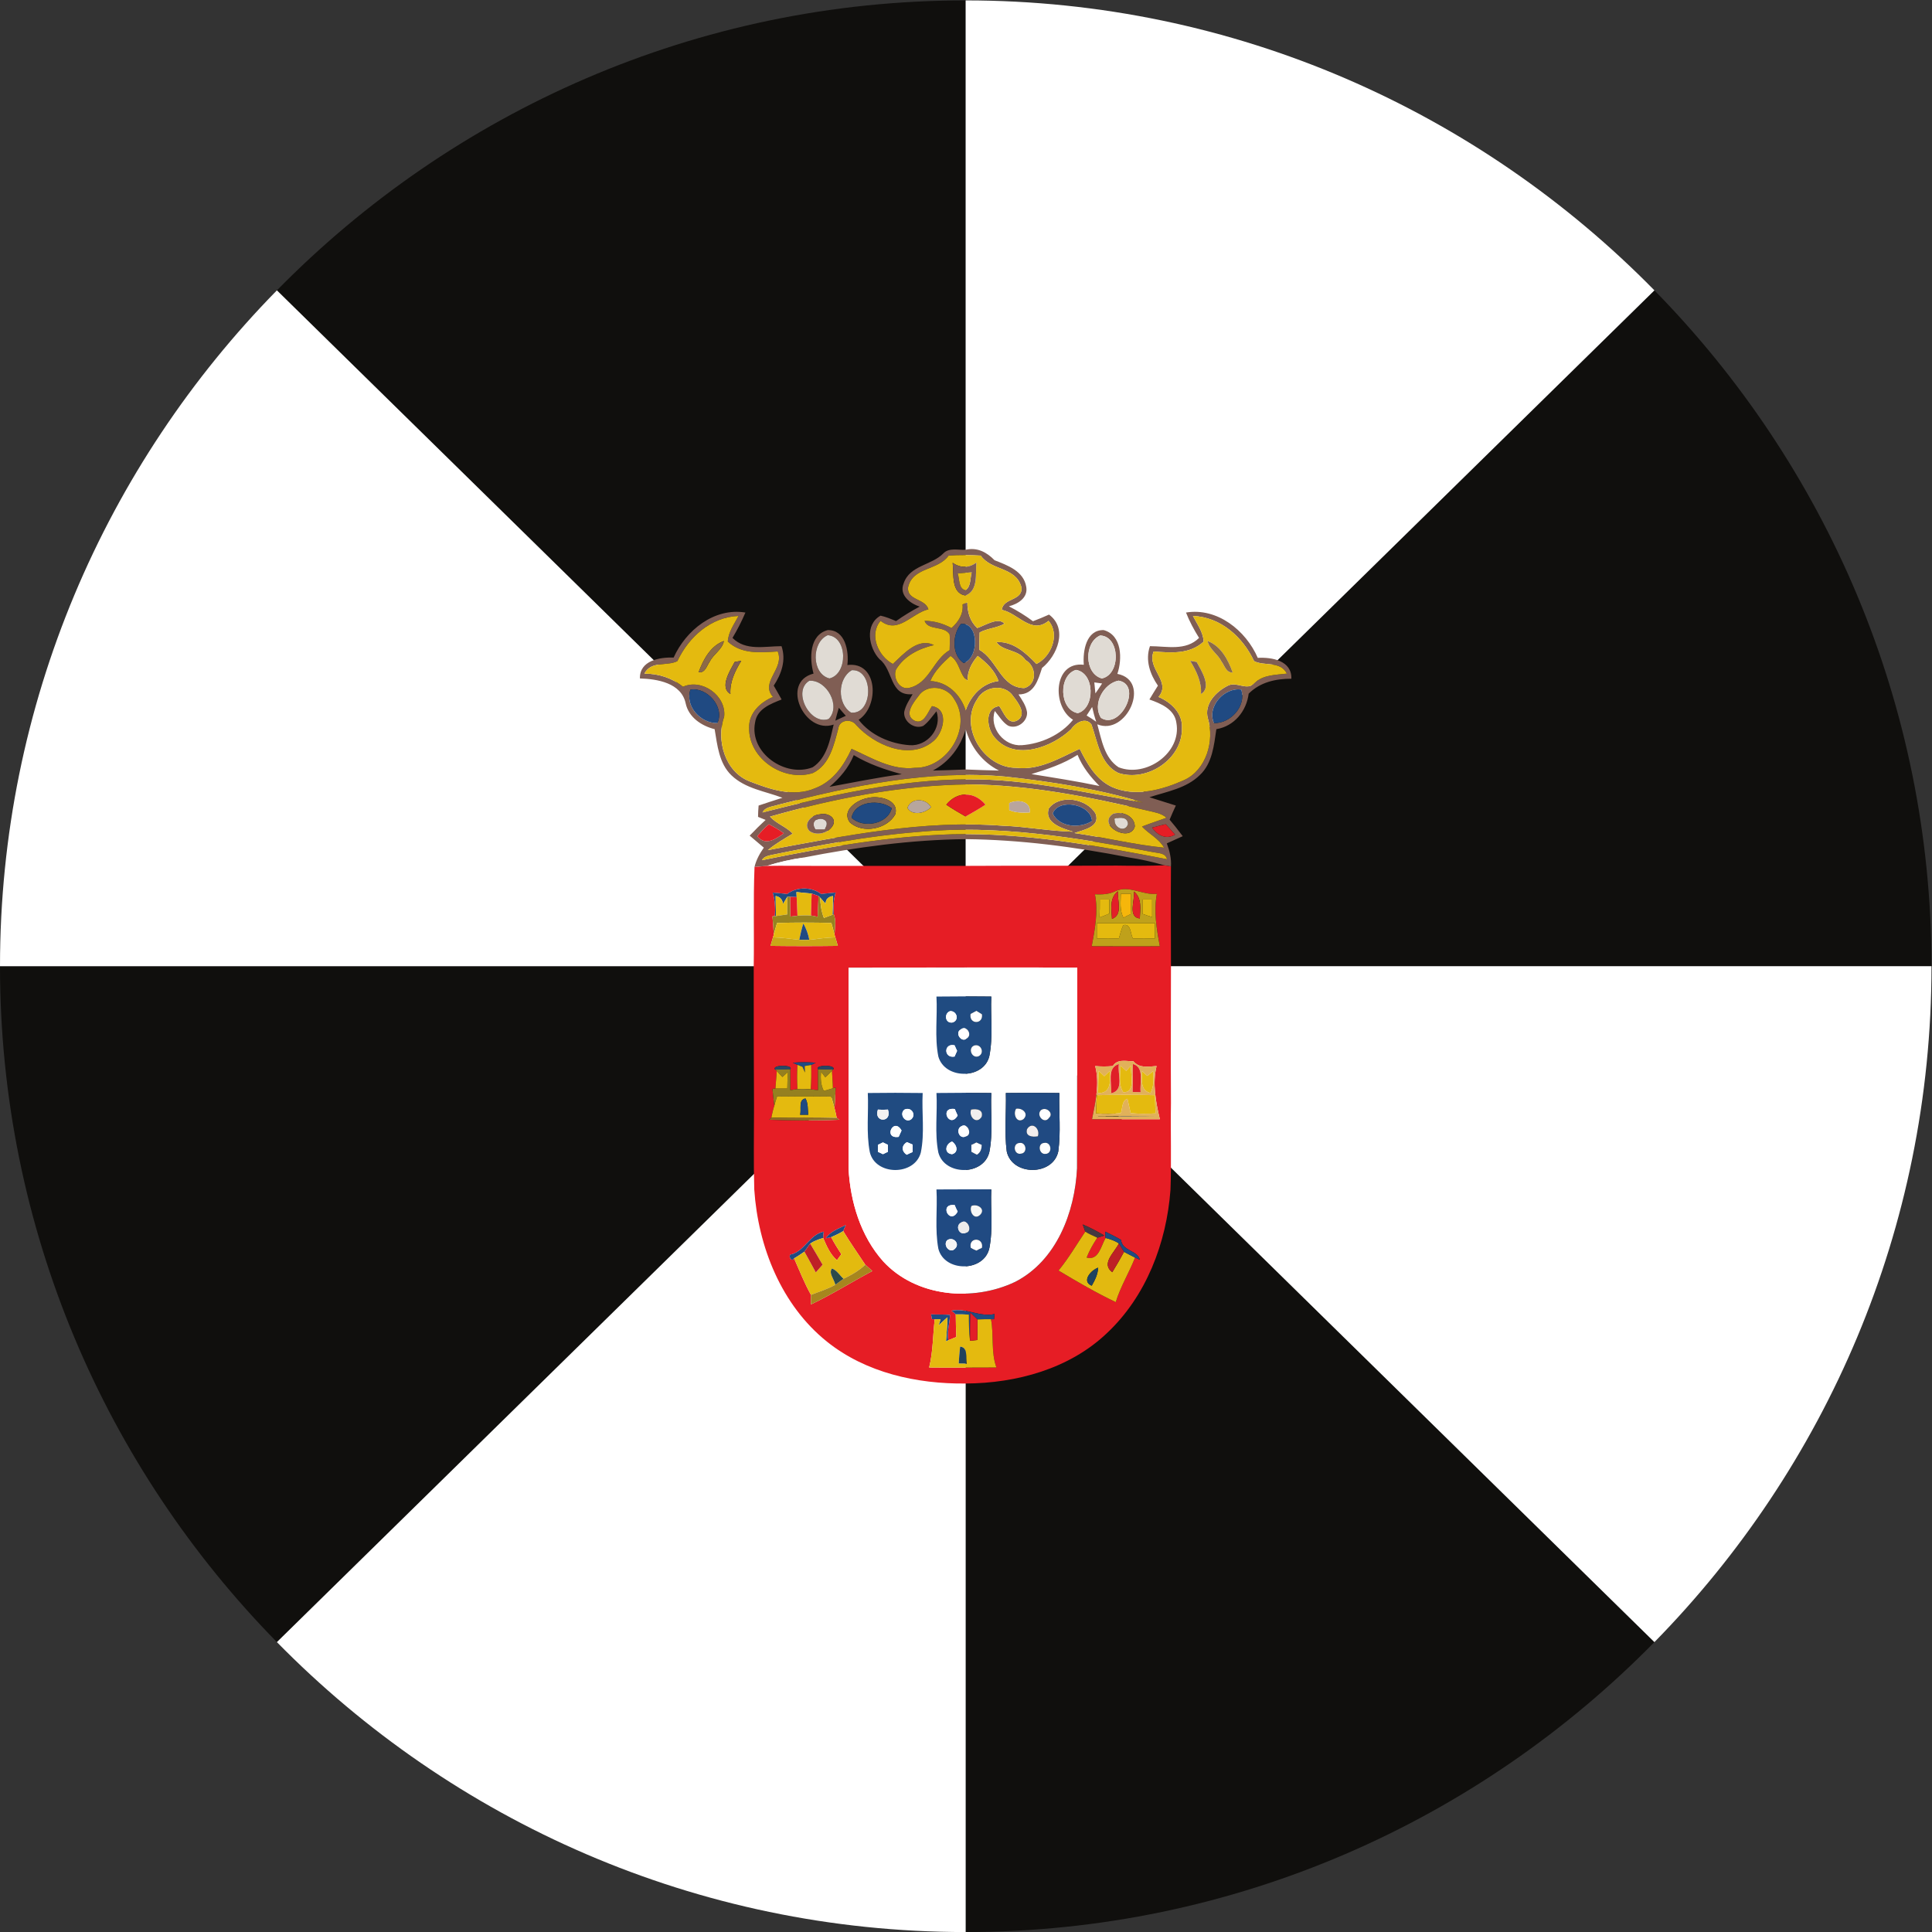 <?xml version="1.0" encoding="UTF-8" standalone="no"?>
<svg
   xmlns:dc="http://purl.org/dc/elements/1.1/"
   xmlns:cc="http://creativecommons.org/ns#"
   xmlns:rdf="http://www.w3.org/1999/02/22-rdf-syntax-ns#"
   xmlns:svg="http://www.w3.org/2000/svg"
   xmlns="http://www.w3.org/2000/svg"
   version="1.1"
   id="svg2"
   xml:space="preserve"
   width="42.667"
   height="42.667"
   viewBox="0 0 42.667 42.667"><rect x="0" y="0" width="42.667" height="42.667" fill="#333333" stroke="none"/><defs
     id="defs6" /><g
     id="g10"
     transform="matrix(1.333,0,0,-1.333,0,42.667)"><g
       id="g12"
       transform="scale(0.1)"><path
         d="m 159.984,-0.008 c 44.621,0 85.043,18.418 114.11,48.035 L 159.984,160.004 V -0.008"
         style="fill:#100f0d;fill-opacity:1;fill-rule:evenodd;stroke:none"
         id="path14" /><path
         d="M 274.094,271.977 C 302.445,243.09 320,203.523 320,160.004 H 159.984 l 114.11,111.973"
         style="fill:#100f0d;fill-opacity:1;fill-rule:evenodd;stroke:none"
         id="path16" /><path
         d="M 45.875,48.027 C 17.531,76.914 0,116.461 0,160.004 H 159.984 L 45.875,48.027"
         style="fill:#100f0d;fill-opacity:1;fill-rule:evenodd;stroke:none"
         id="path18" /><path
         d="m 159.984,320.016 c -44.601,0 -85.031,-18.422 -114.109,-48.039 L 159.984,160.004 v 160.012"
         style="fill:#100f0d;fill-opacity:1;fill-rule:evenodd;stroke:none"
         id="path20" /><path
         d="M 274.094,48.027 C 302.445,76.914 320,116.461 320,160.004 H 159.984 L 274.094,48.027"
         style="fill:#ffffff;fill-opacity:1;fill-rule:evenodd;stroke:none"
         id="path22" /><path
         d="m 159.984,320.016 c 44.621,0 85.043,-18.422 114.11,-48.039 L 159.984,160.004 v 160.012"
         style="fill:#ffffff;fill-opacity:1;fill-rule:evenodd;stroke:none"
         id="path24" /><path
         d="M 159.984,-0.008 C 115.383,-0.008 74.953,18.41 45.875,48.027 L 159.984,160.004 V -0.008"
         style="fill:#ffffff;fill-opacity:1;fill-rule:evenodd;stroke:none"
         id="path26" /><path
         d="M 45.875,271.977 C 17.531,243.09 0,203.523 0,160.004 H 159.984 L 45.875,271.977"
         style="fill:#ffffff;fill-opacity:1;fill-rule:evenodd;stroke:none"
         id="path28" /><path
         d="m 152.035,182.242 c -8.211,-0.644 -16.336,-2.195 -24.383,-3.84 -0.586,-0.136 -1.144,-0.312 -1.418,-0.832 10.411,2.114 20.918,3.977 31.547,4.293 11.973,0.293 23.836,-1.859 35.571,-4.133 -0.27,1.079 -1.422,0.985 -2.274,1.168 -12.82,2.43 -25.949,4.622 -39.043,3.344 z m 38.844,0.723 c 0.875,-1.274 2.344,-2.047 3.797,-1.149 -0.539,0.563 -1.004,1.149 -1.543,1.704 -0.766,-0.153 -1.52,-0.375 -2.254,-0.555 m -63.492,0.555 c -0.719,-0.555 -1.324,-1.278 -1.938,-1.973 1.356,-1.684 3.106,-0.449 4.414,0.473 -0.785,0.585 -1.629,1.078 -2.476,1.5 m 47.023,1.781 c 1.094,-2.297 4.516,-2.516 6.512,-1.238 -0.188,2.875 -5.594,3.8 -6.512,1.238 m -46.847,-0.512 c 1.07,-1.18 2.652,-1.644 3.777,-2.816 -1.438,-0.875 -2.836,-1.66 -4.133,-2.735 12.856,2.403 25.832,5.043 38.941,4.039 3.879,-0.132 7.719,-0.898 11.629,-0.984 -1.73,0.535 -4.824,1.41 -4.015,3.859 1.832,2.422 6.355,1.625 7.758,-0.894 0.82,-2.203 -2.055,-2.653 -3.512,-3.192 4.945,-0.699 9.859,-1.933 14.851,-2.421 -0.839,1.5 -2.511,2.265 -3.656,3.5 1.317,0.515 2.688,0.964 4.059,1.457 -0.895,0.789 -2.09,0.925 -3.192,1.199 -9.734,2.289 -19.601,4.242 -29.632,4.328 -11.145,-0.129 -22.176,-2.309 -32.875,-5.34 m 1.417,1.977 c -0.921,-0.321 -2.175,-0.321 -2.652,-1.286 11.145,2.829 22.508,5.442 34.11,5.485 9.773,0.086 19.359,-2.25 28.933,-3.84 -7.344,2.238 -15.047,3.434 -22.687,4.281 -12.75,1.196 -25.461,-1.496 -37.704,-4.64 m 41.907,5.07 c 3.75,-0.602 7.547,-1.191 11.273,-1.973 -1.512,1.5 -2.832,3.192 -3.637,5.16 -2.335,-1.496 -4.988,-2.378 -7.636,-3.187 m -29.442,3.144 c -0.824,-2.058 -2.285,-3.792 -4.023,-5.253 3.98,0.742 7.984,1.546 11.98,2.089 -2.742,0.743 -5.476,1.661 -7.957,3.164 m 13.102,-2.558 c 1.824,0.051 3.637,0.094 5.437,0.18 1.868,-0.086 3.688,-0.129 5.528,-0.18 -2.746,1.375 -4.676,3.887 -5.528,6.855 -0.832,-2.925 -2.738,-5.437 -5.437,-6.855 m -15.57,10.398 c -0.219,-0.715 -0.407,-1.406 -0.582,-2.129 0.582,0.274 1.175,0.539 1.742,0.805 -0.387,0.434 -0.793,0.879 -1.16,1.324 m 41.05,-1.277 c 0.536,-0.313 1.055,-0.668 1.59,-1.035 -0.277,0.816 -0.496,1.64 -0.676,2.449 -0.293,-0.449 -0.605,-0.941 -0.914,-1.414 m 21.102,-1.258 c 2.742,-0.066 5.387,2.809 4.512,5.551 -2.782,0.43 -5.75,-2.836 -4.512,-5.551 m -86.731,5.551 c -0.988,-2.742 1.704,-5.617 4.45,-5.551 1.257,2.672 -1.719,5.981 -4.45,5.551 m 66.903,1.191 c 0.039,-0.629 0.14,-1.191 0.179,-1.824 0.364,0.539 0.782,1.106 1.11,1.649 -0.289,0.043 -0.93,0.132 -1.289,0.175 m 4.023,0.293 c -2.511,-0.468 -4.383,-3.929 -2.914,-6.175 3.231,-2.051 6.922,5.476 2.914,6.175 m -51.238,-0.019 c -2.887,-1.738 0.137,-7.442 3.199,-6.336 2.106,2.129 -0.328,6.535 -3.199,6.336 m 44.172,1.797 c -2.93,-0.883 -2.797,-6.59 0.312,-7.168 2.91,0.847 2.828,6.687 -0.312,7.168 m -37.125,-0.047 c -2.375,-1.328 -2.461,-5.617 -0.125,-7.035 3.672,-0.34 3.812,7.214 0.125,7.035 m 16.336,2.359 c -1.324,-1.215 -2.653,-2.5 -3.344,-4.156 2.891,-0.141 5.027,-2.274 5.859,-4.879 0.852,2.473 2.743,4.52 5.438,4.879 -0.606,1.754 -1.973,3.027 -3.438,4.156 -1.004,-1.172 -1.718,-2.5 -1.679,-4.09 -1.336,0.805 -1.239,3.094 -2.836,4.09 m 24.793,3.387 c -2.684,-1.145 -2.645,-6.313 0.289,-7.117 3.179,0.664 3.043,7.027 -0.289,7.117 m -45.129,0.051 c -2.711,-1.149 -2.711,-6.41 0.289,-7.168 3.109,0.758 3.019,6.941 -0.289,7.168 m 22.066,1.859 c -1.418,-1.769 -1.558,-5.094 0.442,-6.469 2.617,0.766 2.578,6.832 -0.442,6.469 m 38.442,1.328 c 0.695,-1.371 1.687,-2.648 1.777,-4.246 -2.32,-2.137 -5.371,-1.863 -8.289,-1.637 -1.191,-2.879 3.008,-4.992 0.801,-7.531 2.066,-0.875 4.023,-2.691 3.886,-5.125 0.137,-5.164 -5.746,-9.027 -10.535,-7.48 -3.019,1.461 -3.437,5.187 -4.449,8.023 -0.945,1.328 -2.664,0.297 -3.367,-0.762 -3.102,-2.968 -9.211,-5.3 -12.559,-1.511 -1.375,1.375 -1.953,5.011 0.649,5.328 0.722,-0.989 1.375,-3.145 2.918,-2.403 1.738,0.942 0.23,2.965 -0.594,4.02 -1.41,2.184 -4.84,1.687 -5.977,-0.473 -3.113,-4.605 1.098,-11.406 6.489,-11.363 3.824,-0.453 7.164,1.637 10.492,3.145 1.234,-2.493 2.734,-5.145 5.394,-6.34 3.836,-1.68 8.18,-0.492 11.86,1.144 3.707,1.649 5.117,6.52 3.98,10.227 -0.676,2.383 1.363,4.469 3.324,5.437 1.465,0.766 3.204,-0.968 4.411,0.453 1.476,1.364 3.492,1.321 5.351,1.543 -1.098,2.161 -3.765,1.188 -5.437,2.071 -1.856,3.972 -5.52,7.304 -10.125,7.48 m -85.414,-7.48 c -1.696,-0.883 -4.34,0.09 -5.465,-2.071 2.359,0 4.582,-0.718 6.386,-2.175 3.188,1.414 7.204,-1.5 6.829,-4.942 -1.356,-3.914 0.128,-9.125 4.179,-10.722 3.407,-1.329 7.356,-2.692 10.891,-1.149 2.945,1.106 4.797,3.809 6.035,6.524 3.336,-1.508 6.703,-3.598 10.5,-3.145 5.395,-0.09 9.598,6.758 6.516,11.363 -1.168,2.16 -4.563,2.657 -5.973,0.473 -0.832,-1.055 -2.41,-3.078 -0.629,-4.02 1.543,-0.742 2.219,1.414 2.91,2.403 2.977,-0.496 1.875,-4.696 0,-5.981 -3.871,-3.004 -9.586,-0.402 -12.547,2.836 -0.777,1.102 -2.785,0.926 -2.968,-0.543 -0.723,-2.695 -1.418,-6.019 -4.207,-7.39 -4.782,-1.547 -10.661,2.316 -10.575,7.48 -0.086,2.434 1.868,4.25 3.95,5.125 -2.196,2.492 1.976,4.652 0.789,7.531 -2.926,-0.179 -5.961,-0.5 -8.27,1.637 0.09,1.598 1.055,2.875 1.774,4.246 -4.598,-0.176 -8.262,-3.508 -10.125,-7.48 m 44.925,17.476 c -1.769,-2.511 -5.953,-1.859 -6.711,-5.258 -0.218,-2.179 2.829,-1.816 3.375,-3.636 -2.789,-0.653 -5.027,-4.199 -7.929,-1.91 -1.961,-2.289 -0.395,-5.864 2.035,-7.145 1.754,1.621 4.164,4.445 6.805,3.125 -2.485,-0.562 -4.918,-1.797 -6.27,-4.023 -0.582,-1.371 0.563,-3.485 2.207,-3.055 3.32,0.766 3.922,4.648 6.664,6.246 0,0.875 0.09,1.73 0,2.605 -0.91,1.504 -3.57,0.583 -4.148,2.247 1.586,0 3.101,-0.469 4.461,-1.196 1.148,1.039 2,2.321 1.828,3.914 0.199,0.071 0.605,0.25 0.797,0.336 0,-1.64 0.441,-3.121 1.636,-4.25 1.368,0.453 3.473,1.871 4.516,0.727 -1.242,-0.727 -2.836,-0.766 -4.117,-1.461 -0.043,-0.969 -0.043,-1.91 -0.043,-2.879 2.961,-1.641 3.566,-6.289 7.449,-6.332 2.184,0.629 2.008,3.637 0.188,4.641 -1.149,1.781 -3.793,1.425 -4.809,2.972 2.734,0.184 4.852,-1.773 6.629,-3.617 2.426,1.188 3.973,4.898 2,7.145 -2.828,-2.34 -5.012,1.257 -7.742,1.82 0.218,2.047 3.644,1.457 3.226,3.84 -0.945,3.285 -4.969,2.633 -6.715,5.144 -1.687,0.098 -3.648,0.137 -5.332,0 m -0.871,0.36 c 0.965,1.015 2.469,0.519 3.703,0.609 1.918,0.445 3.504,-0.406 4.789,-1.734 2.11,-0.828 4.844,-1.789 5.254,-4.422 0.313,-1.797 -1.371,-2.828 -2.879,-3.211 1.418,-0.723 2.747,-1.551 3.989,-2.473 0.894,0.336 1.769,0.699 2.664,1.102 3.172,-2.364 1.371,-6.809 -1.164,-8.852 -0.653,-2 -1.289,-4.379 -3.891,-4.379 0.582,-0.926 1.231,-1.82 1.41,-2.926 0.141,-1.55 -1.683,-2.921 -3.136,-2.246 -0.918,0.559 -1.508,1.598 -2.204,2.426 -0.964,-2.832 1.559,-5.883 4.465,-5.664 3.18,0.227 6.457,1.692 8.496,4.211 -3.55,2.168 -3.273,9.723 1.782,9.113 -0.184,2.25 0.379,5.817 3.3,5.746 3.047,-0.843 3.094,-4.781 2.262,-7.253 5.707,-1.118 1.527,-10.352 -3.324,-8.36 0.707,-2.535 1.156,-5.566 3.527,-7.113 4.52,-1.777 10.492,2.379 9.574,7.371 -0.312,2.262 -2.582,3.187 -4.468,3.859 0.468,0.743 0.922,1.547 1.41,2.293 -1.32,1.907 -2.129,4.239 -1.32,6.539 2.793,0 5.929,-0.832 8.136,1.371 -0.836,1.34 -1.601,2.762 -2.164,4.2 5.164,0.855 9.914,-2.95 11.891,-7.508 2.316,0.137 5.664,-0.445 5.566,-3.457 -2.605,0 -5.164,-0.563 -7.074,-2.473 -0.359,-2.875 -2.375,-5.394 -5.352,-5.883 -0.394,-2.656 -0.668,-5.664 -2.734,-7.597 -2.25,-2.227 -5.476,-2.739 -8.359,-3.68 1.461,-0.473 2.922,-0.922 4.379,-1.379 -0.352,-0.781 -0.719,-1.547 -1.032,-2.34 0.313,-0.398 0.629,-0.761 0.938,-1.136 0.406,-0.54 0.84,-1.079 1.238,-1.598 -0.875,-0.402 -1.769,-0.809 -2.64,-1.192 0.464,-1.234 0.777,-2.535 0.683,-3.816 -0.238,0.047 -0.824,0.137 -1.09,0.18 -1.965,0.582 -3.937,1.011 -5.988,1.324 -8.844,1.73 -17.855,2.922 -26.934,3.012 -9.004,-0.09 -18.039,-1.321 -26.902,-3.059 -2.016,-0.285 -4.055,-0.738 -6.016,-1.367 -0.691,-0.043 -1.382,-0.141 -2.062,-0.184 0.277,1.176 0.859,2.231 1.547,3.2 -0.789,0.668 -1.547,1.32 -2.352,1.996 0.449,0.425 0.899,0.914 1.344,1.363 0.434,0.43 0.883,0.836 1.305,1.238 -0.297,0.137 -0.961,0.36 -1.258,0.504 0,0.602 0.043,1.227 0.094,1.875 1.296,0.457 2.644,0.859 3.945,1.289 -2.871,1.094 -6.129,1.496 -8.449,3.723 -2.059,1.98 -2.332,4.988 -2.782,7.644 -2.164,0.539 -4.308,1.953 -4.8,4.289 -0.723,3.375 -4.703,4.024 -7.578,4.114 -0.075,2.965 3.273,3.547 5.585,3.457 2.032,4.511 6.711,8.316 11.895,7.461 -0.613,-1.438 -1.328,-2.836 -2.141,-4.2 2.184,-2.203 5.352,-1.371 8.121,-1.371 0.786,-2.3 0,-4.589 -1.289,-6.539 0.442,-0.746 0.887,-1.55 1.305,-2.293 -1.793,-0.718 -4.086,-1.55 -4.398,-3.824 -0.989,-5.027 5.031,-9.183 9.547,-7.406 2.359,1.547 2.871,4.531 3.476,7.074 -4.851,-1.684 -8.875,7.031 -3.336,8.445 -0.699,2.52 -0.699,6.403 2.348,7.207 2.93,0.071 3.539,-3.539 3.258,-5.789 5.101,0.653 5.328,-6.851 1.863,-9.07 1.976,-2.562 5.262,-3.984 8.461,-4.211 2.902,-0.219 5.43,2.785 4.433,5.617 -0.695,-0.824 -1.3,-1.773 -2.195,-2.422 -1.5,-0.632 -3.328,0.782 -3.144,2.332 0.226,1.063 0.855,2 1.39,2.922 -3.863,-0.359 -3.144,4.028 -5.48,5.797 -1.793,1.867 -2.496,5.75 0.168,7.215 0.867,-0.18 1.718,-0.543 2.57,-0.902 1.258,0.902 2.57,1.687 3.914,2.406 -1.621,0.519 -3.445,1.93 -2.656,3.84 1,3.012 4.601,2.969 6.566,4.965"
         style="fill:#805e54;fill-opacity:1;fill-rule:nonzero;stroke:none"
         id="path30" /><path
         d="m 157.832,226.84 c 0.219,-1.813 -0.32,-5.055 2.152,-5.414 2.141,0.859 1.598,3.648 1.778,5.457 -1.239,-0.934 -2.657,-0.934 -3.93,-0.043 z m -0.68,1.191 c 1.684,0.137 3.645,0.098 5.332,0 1.746,-2.511 5.77,-1.859 6.715,-5.144 0.418,-2.383 -3.008,-1.793 -3.226,-3.84 2.73,-0.563 4.914,-4.16 7.742,-1.82 1.973,-2.247 0.426,-5.957 -2,-7.145 -1.777,1.844 -3.895,3.801 -6.629,3.617 1.016,-1.547 3.66,-1.191 4.809,-2.972 1.82,-1.004 1.996,-4.012 -0.188,-4.641 -3.883,0.043 -4.488,4.691 -7.449,6.332 0,0.969 0,1.91 0.043,2.879 1.281,0.695 2.875,0.734 4.117,1.461 -1.043,1.144 -3.148,-0.274 -4.516,-0.727 -1.195,1.129 -1.636,2.61 -1.636,4.25 -0.192,-0.086 -0.598,-0.265 -0.797,-0.336 0.172,-1.593 -0.68,-2.875 -1.828,-3.914 -1.36,0.727 -2.875,1.196 -4.461,1.196 0.578,-1.664 3.238,-0.743 4.148,-2.247 0.09,-0.875 0,-1.73 0,-2.605 -2.742,-1.598 -3.344,-5.48 -6.664,-6.246 -1.644,-0.43 -2.789,1.684 -2.207,3.055 1.352,2.226 3.785,3.461 6.27,4.023 -2.641,1.32 -5.051,-1.504 -6.805,-3.125 -2.43,1.281 -3.996,4.856 -2.035,7.145 2.902,-2.289 5.14,1.257 7.929,1.91 -0.546,1.82 -3.593,1.457 -3.375,3.636 0.758,3.399 4.942,2.747 6.711,5.258"
         style="fill:#e4ba0f;fill-opacity:1;fill-rule:nonzero;stroke:none"
         id="path32" /><path
         d="m 158.656,225.074 c 0.36,-0.933 0.094,-2.48 1.289,-2.789 0.942,0.649 0.762,1.973 1.035,2.965 -0.816,-0.043 -1.562,-0.09 -2.324,-0.176 z m -0.824,1.766 c 1.273,-0.891 2.691,-0.891 3.93,0.043 -0.18,-1.809 0.363,-4.598 -1.778,-5.457 -2.472,0.359 -1.933,3.601 -2.152,5.414"
         style="fill:#805e54;fill-opacity:1;fill-rule:nonzero;stroke:none"
         id="path34" /><path
         d="m 158.656,225.074 c 0.762,0.086 1.508,0.133 2.324,0.176 -0.273,-0.992 -0.093,-2.316 -1.035,-2.965 -1.195,0.309 -0.929,1.856 -1.289,2.789"
         style="fill:#e3ba0f;fill-opacity:1;fill-rule:nonzero;stroke:none"
         id="path36" /><path
         d="m 121.723,210.414 c -0.785,-1.453 -2.563,-4.234 -0.715,-5.301 -0.117,2 0.765,3.797 1.797,5.485 -0.266,-0.043 -0.813,-0.137 -1.082,-0.184 z m -5.981,-1.707 c 1.121,-0.133 1.348,1.106 1.867,1.801 0.61,1.238 2.055,1.957 2.317,3.375 -2.223,-0.813 -3.422,-3.106 -4.184,-5.176 m -3.515,1.848 c 1.863,3.972 5.527,7.304 10.125,7.48 -0.719,-1.371 -1.684,-2.648 -1.774,-4.246 2.309,-2.137 5.344,-1.816 8.27,-1.637 1.187,-2.879 -2.985,-5.039 -0.789,-7.531 -2.082,-0.875 -4.036,-2.691 -3.95,-5.125 -0.086,-5.164 5.793,-9.027 10.575,-7.48 2.789,1.371 3.484,4.695 4.207,7.39 0.183,1.469 2.191,1.645 2.968,0.543 2.961,-3.238 8.676,-5.84 12.547,-2.836 1.875,1.285 2.977,5.485 0,5.981 -0.691,-0.989 -1.367,-3.145 -2.91,-2.403 -1.781,0.942 -0.203,2.965 0.629,4.02 1.41,2.184 4.805,1.687 5.973,-0.473 3.082,-4.605 -1.121,-11.453 -6.516,-11.363 -3.797,-0.453 -7.164,1.637 -10.5,3.145 -1.238,-2.715 -3.09,-5.418 -6.035,-6.524 -3.535,-1.543 -7.484,-0.18 -10.891,1.149 -4.051,1.597 -5.535,6.808 -4.179,10.722 0.375,3.442 -3.641,6.356 -6.829,4.942 -1.804,1.457 -4.027,2.175 -6.386,2.175 1.125,2.161 3.769,1.188 5.465,2.071"
         style="fill:#e4ba0f;fill-opacity:1;fill-rule:nonzero;stroke:none"
         id="path38" /><path
         d="m 197.188,210.598 c 1.019,-1.688 1.914,-3.485 1.781,-5.485 1.84,1.067 0.09,3.848 -0.723,5.301 -0.266,0.047 -0.797,0.141 -1.058,0.184 z m 2.875,3.285 c 0.324,-1.418 1.691,-2.137 2.292,-3.375 0.543,-0.695 0.762,-1.891 1.872,-1.844 -0.75,2.113 -1.957,4.406 -4.164,5.219 m -2.422,4.152 c 4.605,-0.176 8.269,-3.508 10.125,-7.48 1.672,-0.883 4.339,0.09 5.437,-2.071 -1.859,-0.222 -3.875,-0.179 -5.351,-1.543 -1.207,-1.421 -2.946,0.313 -4.411,-0.453 -1.961,-0.968 -4,-3.054 -3.324,-5.437 1.137,-3.707 -0.273,-8.578 -3.98,-10.227 -3.68,-1.636 -8.024,-2.824 -11.86,-1.144 -2.66,1.195 -4.16,3.847 -5.394,6.34 -3.328,-1.508 -6.668,-3.598 -10.492,-3.145 -5.391,-0.043 -9.602,6.758 -6.489,11.363 1.137,2.16 4.567,2.657 5.977,0.473 0.824,-1.055 2.332,-3.078 0.594,-4.02 -1.543,-0.742 -2.196,1.414 -2.918,2.403 -2.602,-0.317 -2.024,-3.953 -0.649,-5.328 3.348,-3.789 9.457,-1.457 12.559,1.511 0.703,1.059 2.422,2.09 3.367,0.762 1.012,-2.836 1.43,-6.562 4.449,-8.023 4.789,-1.547 10.672,2.316 10.535,7.48 0.137,2.434 -1.82,4.25 -3.886,5.125 2.207,2.539 -1.992,4.652 -0.801,7.531 2.918,-0.226 5.969,-0.5 8.289,1.637 -0.09,1.598 -1.082,2.875 -1.777,4.246"
         style="fill:#e4ba0f;fill-opacity:1;fill-rule:nonzero;stroke:none"
         id="path40" /><path
         d="m 159.199,216.707 c 3.02,0.363 3.059,-5.703 0.442,-6.469 -2,1.375 -1.86,4.7 -0.442,6.469"
         style="fill:#214b81;fill-opacity:1;fill-rule:nonzero;stroke:none"
         id="path42" /><path
         d="m 137.133,214.848 c 3.308,-0.227 3.398,-6.41 0.289,-7.168 -3,0.758 -3,6.019 -0.289,7.168"
         style="fill:#e0dbd4;fill-opacity:1;fill-rule:nonzero;stroke:none"
         id="path44" /><path
         d="m 182.262,214.797 c 3.332,-0.09 3.468,-6.453 0.289,-7.117 -2.934,0.804 -2.973,5.972 -0.289,7.117"
         style="fill:#e0dbd4;fill-opacity:1;fill-rule:nonzero;stroke:none"
         id="path46" /><path
         d="m 115.742,208.707 c 0.762,2.07 1.961,4.363 4.184,5.176 -0.262,-1.418 -1.707,-2.137 -2.317,-3.375 -0.519,-0.695 -0.746,-1.934 -1.867,-1.801"
         style="fill:#8c6a48;fill-opacity:1;fill-rule:nonzero;stroke:none"
         id="path48" /><path
         d="m 200.063,213.883 c 2.207,-0.813 3.414,-3.106 4.164,-5.219 -1.11,-0.047 -1.329,1.149 -1.872,1.844 -0.601,1.238 -1.968,1.957 -2.292,3.375"
         style="fill:#8c6a48;fill-opacity:1;fill-rule:nonzero;stroke:none"
         id="path50" /><path
         d="m 157.469,211.41 c 1.597,-0.996 1.5,-3.285 2.836,-4.09 -0.039,1.59 0.675,2.918 1.679,4.09 1.465,-1.129 2.832,-2.402 3.438,-4.156 -2.695,-0.359 -4.586,-2.406 -5.438,-4.879 -0.832,2.605 -2.968,4.738 -5.859,4.879 0.691,1.656 2.02,2.941 3.344,4.156"
         style="fill:#e4ba0f;fill-opacity:1;fill-rule:nonzero;stroke:none"
         id="path52" /><path
         d="m 121.723,210.414 c 0.269,0.047 0.816,0.141 1.082,0.184 -1.032,-1.688 -1.914,-3.485 -1.797,-5.485 -1.848,1.067 -0.07,3.848 0.715,5.301"
         style="fill:#805e54;fill-opacity:1;fill-rule:nonzero;stroke:none"
         id="path54" /><path
         d="m 197.188,210.598 c 0.261,-0.043 0.792,-0.137 1.058,-0.184 0.813,-1.453 2.563,-4.234 0.723,-5.301 0.133,2 -0.762,3.797 -1.781,5.485"
         style="fill:#805e54;fill-opacity:1;fill-rule:nonzero;stroke:none"
         id="path56" /><path
         d="m 141.133,209.051 c 3.687,0.179 3.547,-7.375 -0.125,-7.035 -2.336,1.418 -2.25,5.707 0.125,7.035"
         style="fill:#e0dbd4;fill-opacity:1;fill-rule:nonzero;stroke:none"
         id="path58" /><path
         d="m 178.258,209.098 c 3.14,-0.481 3.222,-6.321 0.312,-7.168 -3.109,0.578 -3.242,6.285 -0.312,7.168"
         style="fill:#e0dbd4;fill-opacity:1;fill-rule:nonzero;stroke:none"
         id="path60" /><path
         d="m 134.086,207.301 c 2.871,0.199 5.305,-4.207 3.199,-6.336 -3.062,-1.106 -6.086,4.598 -3.199,6.336"
         style="fill:#e0dbd4;fill-opacity:1;fill-rule:nonzero;stroke:none"
         id="path62" /><path
         d="m 185.324,207.32 c 4.008,-0.699 0.317,-8.226 -2.914,-6.175 -1.469,2.246 0.403,5.707 2.914,6.175"
         style="fill:#e0dbd4;fill-opacity:1;fill-rule:nonzero;stroke:none"
         id="path64" /><path
         d="m 114.398,205.836 c 2.731,0.43 5.707,-2.879 4.45,-5.551 -2.746,-0.066 -5.438,2.809 -4.45,5.551"
         style="fill:#204a82;fill-opacity:1;fill-rule:nonzero;stroke:none"
         id="path66" /><path
         d="m 201.129,200.285 c -1.238,2.715 1.73,5.981 4.512,5.551 0.875,-2.742 -1.77,-5.617 -4.512,-5.551"
         style="fill:#204a82;fill-opacity:1;fill-rule:nonzero;stroke:none"
         id="path68" /><path
         d="m 128.98,186.766 c 12.243,3.144 24.954,5.836 37.704,4.64 7.64,-0.847 15.343,-2.043 22.687,-4.281 -9.574,1.59 -19.16,3.926 -28.933,3.84 -11.602,-0.043 -22.965,-2.656 -34.11,-5.485 0.477,0.965 1.731,0.965 2.652,1.286"
         style="fill:#e2b910;fill-opacity:1;fill-rule:nonzero;stroke:none"
         id="path70" /><path
         d="m 184.41,185.258 c -2.793,-1.824 2.781,-4.903 3.594,-2.113 0,1.753 -2.141,2.605 -3.594,2.113 z m -48.57,-0.09 c -1.289,-0.043 -2.883,-1.508 -1.754,-2.746 1.211,-0.922 3.297,-0.356 3.945,1.012 0.59,1.312 -1.164,2.046 -2.191,1.734 m 31.359,1.859 c 0,-0.312 0,-0.847 0,-1.14 1.055,-0.496 2.266,-0.453 3.41,-0.407 0.227,1.911 -2.043,2.208 -3.41,1.547 m -16.851,-0.804 c 0.808,-1.368 2.922,-0.875 3.902,0.129 -0.812,1.511 -3.359,1.601 -3.902,-0.129 m -6.614,1.64 c -1.746,-0.293 -4.39,-2.062 -2.933,-4.023 2.082,-1.93 6.172,-1.145 7.523,1.328 0.696,2.469 -2.832,3.187 -4.59,2.695 m 13.043,-1.097 c 1.055,-0.703 2.102,-1.332 3.207,-1.957 1.106,0.625 2.235,1.254 3.286,1.957 -1.821,2.238 -4.704,2.238 -6.493,0 m -29.214,-1.977 c 10.699,3.031 21.73,5.211 32.875,5.34 10.031,-0.086 19.898,-2.039 29.632,-4.328 1.102,-0.274 2.297,-0.41 3.192,-1.199 -1.371,-0.493 -2.742,-0.942 -4.059,-1.457 1.145,-1.235 2.817,-2 3.656,-3.5 -4.992,0.488 -9.906,1.722 -14.851,2.421 1.457,0.539 4.332,0.989 3.512,3.192 -1.403,2.519 -5.926,3.316 -7.758,0.894 -0.809,-2.449 2.285,-3.324 4.015,-3.859 -3.91,0.086 -7.75,0.852 -11.629,0.984 -13.109,1.004 -26.085,-1.636 -38.941,-4.039 1.297,1.075 2.695,1.86 4.133,2.735 -1.125,1.172 -2.707,1.636 -3.777,2.816"
         style="fill:#e4ba0f;fill-opacity:1;fill-rule:nonzero;stroke:none"
         id="path72" /><path
         d="m 156.777,186.766 c 1.789,2.238 4.672,2.238 6.493,0 -1.051,-0.703 -2.18,-1.332 -3.286,-1.957 -1.105,0.625 -2.152,1.254 -3.207,1.957"
         style="fill:#e61d25;fill-opacity:1;fill-rule:nonzero;stroke:none"
         id="path74" /><path
         d="m 141.082,184.602 c 1.922,-1.817 5.981,-1.082 6.652,1.578 -1.949,1.55 -6.109,1.211 -6.652,-1.578 z m 2.652,3.261 c 1.758,0.492 5.286,-0.226 4.59,-2.695 -1.351,-2.473 -5.441,-3.258 -7.523,-1.328 -1.457,1.961 1.187,3.73 2.933,4.023"
         style="fill:#83654e;fill-opacity:1;fill-rule:nonzero;stroke:none"
         id="path76" /><path
         d="m 150.348,186.223 c 0.543,1.73 3.09,1.64 3.902,0.129 -0.98,-1.004 -3.094,-1.497 -3.902,-0.129"
         style="fill:#b7a69d;fill-opacity:1;fill-rule:nonzero;stroke:none"
         id="path78" /><path
         d="m 167.199,187.027 c 1.367,0.661 3.637,0.364 3.41,-1.547 -1.144,-0.046 -2.355,-0.089 -3.41,0.407 0,0.293 0,0.828 0,1.14"
         style="fill:#b9a59d;fill-opacity:1;fill-rule:nonzero;stroke:none"
         id="path80" /><path
         d="m 141.082,184.602 c 0.543,2.789 4.703,3.128 6.652,1.578 -0.671,-2.66 -4.73,-3.395 -6.652,-1.578"
         style="fill:#204a82;fill-opacity:1;fill-rule:nonzero;stroke:none"
         id="path82" /><path
         d="m 174.41,185.301 c 0.918,2.562 6.324,1.637 6.512,-1.238 -1.996,-1.278 -5.418,-1.059 -6.512,1.238"
         style="fill:#204a82;fill-opacity:1;fill-rule:nonzero;stroke:none"
         id="path84" /><path
         d="m 135.141,182.695 c 0.328,0 1.101,0 1.453,0 1.668,2.293 -2.918,2.293 -1.453,0 z m 0.699,2.473 c 1.027,0.312 2.781,-0.422 2.191,-1.734 -0.648,-1.368 -2.734,-1.934 -3.945,-1.012 -1.129,1.238 0.465,2.703 1.754,2.746"
         style="fill:#805e54;fill-opacity:1;fill-rule:nonzero;stroke:none"
         id="path86" /><path
         d="m 184.719,184.469 c -0.403,-1.414 1.687,-2.496 2.16,-0.903 -0.09,1.223 -1.285,1.086 -2.16,0.903 z m -0.309,0.789 c 1.453,0.492 3.594,-0.36 3.594,-2.113 -0.813,-2.79 -6.387,0.289 -3.594,2.113"
         style="fill:#8a6952;fill-opacity:1;fill-rule:nonzero;stroke:none"
         id="path88" /><path
         d="m 135.141,182.695 c -1.465,2.293 3.121,2.293 1.453,0 -0.352,0 -1.125,0 -1.453,0"
         style="fill:#e0dbd4;fill-opacity:1;fill-rule:nonzero;stroke:none"
         id="path90" /><path
         d="m 184.719,184.469 c 0.875,0.183 2.07,0.32 2.16,-0.903 -0.473,-1.593 -2.563,-0.511 -2.16,0.903"
         style="fill:#e0dbd4;fill-opacity:1;fill-rule:nonzero;stroke:none"
         id="path92" /><path
         d="m 127.387,183.52 c 0.847,-0.422 1.691,-0.915 2.476,-1.5 -1.308,-0.922 -3.058,-2.157 -4.414,-0.473 0.614,0.695 1.219,1.418 1.938,1.973"
         style="fill:#e61d25;fill-opacity:1;fill-rule:nonzero;stroke:none"
         id="path94" /><path
         d="m 190.879,182.965 c 0.734,0.18 1.488,0.402 2.254,0.555 0.539,-0.555 1.004,-1.141 1.543,-1.704 -1.453,-0.898 -2.922,-0.125 -3.797,1.149"
         style="fill:#e61d25;fill-opacity:1;fill-rule:nonzero;stroke:none"
         id="path96" /><path
         d="m 152.035,182.242 c 13.094,1.278 26.223,-0.914 39.043,-3.344 0.852,-0.183 2.004,-0.089 2.274,-1.168 -11.735,2.274 -23.598,4.426 -35.571,4.133 -10.629,-0.316 -21.136,-2.179 -31.547,-4.293 0.274,0.52 0.832,0.696 1.418,0.832 8.047,1.645 16.172,3.196 24.383,3.84"
         style="fill:#e2b910;fill-opacity:1;fill-rule:nonzero;stroke:none"
         id="path98" /><path
         d="m 127.066,176.629 c 1.961,0.629 4,1.082 6.016,1.367 0.641,-0.426 1.273,-0.875 1.875,-1.367 -2.633,0 -5.277,0.047 -7.891,0"
         style="fill:#ffffff;fill-opacity:1;fill-rule:nonzero;stroke:none"
         id="path100" /><path
         d="m 157.641,102.934 c 0.191,-0.157 0.543,-0.426 0.703,-0.606 0,-1.23 0.051,-2.515 0.09,-3.75 -0.336,-0.133 -1.016,-0.406 -1.325,-0.543 -0.289,1.418 0.274,2.832 0.274,4.211 -1.012,0.082 -2.09,0.039 -3.133,0.082 0.043,-0.223 0.117,-0.586 0.156,-0.805 h 0.453 c -0.312,-2.656 -0.273,-5.394 -0.925,-8 3.707,-0.047 7.425,0 11.152,0 -0.938,2.562 -0.402,5.344 -0.902,8 h 0.5 c 0,0.219 0.089,0.629 0.089,0.852 -2.472,-0.539 -4.699,1.055 -7.132,0.559 z m 21.734,14.289 c 0.141,-0.317 0.293,-0.875 0.422,-1.192 -1.453,-2.16 -2.774,-4.426 -4.426,-6.441 3.102,-1.871 6.246,-3.692 9.481,-5.235 0.789,2.583 2.211,4.872 3.199,7.383 0.156,-0.09 0.605,-0.261 0.789,-0.359 -0.406,1.598 -2.934,1.418 -3.11,3.285 -0.824,0.492 -1.726,0.922 -2.605,1.367 0,-0.265 0,-0.781 0.047,-1.047 -0.762,-1.285 -1.145,-3.804 -3.145,-3.246 0.45,1.149 1.094,2.274 1.77,3.285 0.324,0.09 0.844,0.274 1.156,0.364 -1.156,0.691 -2.344,1.316 -3.578,1.836 m -42.555,-2.285 c 0.223,0.046 0.653,0.128 0.879,0.175 0.512,-0.992 1.106,-1.91 1.692,-2.828 -0.188,-0.226 -0.547,-0.726 -0.719,-0.992 -1.156,0.992 -1.715,2.359 -2.297,3.691 0,0.266 0.039,0.782 0.098,1.047 -2.34,-0.511 -3.067,-3.054 -5.274,-3.746 -0.765,0.047 -0.172,-1.469 0.36,-0.68 0.894,-2.015 1.711,-4.109 2.796,-6.042 0,-0.536 0,-1.079 0,-1.594 3.481,1.66 6.727,3.703 10.157,5.531 -0.364,0.379 -0.778,0.691 -1.16,1.055 -1.231,1.867 -2.504,3.66 -3.653,5.566 0.09,0.27 0.313,0.762 0.438,1.008 -1.203,-0.606 -2.571,-1.051 -3.317,-2.191 m -5.48,29.085 c 0.172,-0.085 0.558,-0.265 0.781,-0.355 -0.086,-1.328 -0.086,-2.699 0,-4.02 -0.402,-0.043 -0.781,-0.132 -1.187,-0.179 0,1.168 0,2.316 0,3.457 0.578,0.781 -3.153,0.781 -2.52,-0.043 l 0.281,-0.227 c -0.09,-0.961 -0.14,-1.929 -0.23,-2.914 l -0.492,-0.051 c 0.086,-0.921 0.179,-1.839 0.312,-2.785 -0.226,-0.652 -0.363,-1.371 -0.504,-2.019 l -0.355,-0.317 c 3.863,-0.132 7.73,-0.175 11.601,0 l -0.406,0.317 c -0.09,0.511 -0.226,1.047 -0.359,1.593 0.09,1.145 0.133,2.29 0.179,3.434 l -0.449,-0.129 c -0.019,0.985 -0.117,1.957 -0.156,2.914 l 0.195,0.184 c 0.641,0.824 -3.113,0.824 -2.511,0.043 0,-1.141 0,-2.289 0,-3.457 -0.422,0.047 -0.836,0.09 -1.207,0.136 0.109,1.321 0.109,2.696 0.082,4.043 0.156,0.059 0.562,0.29 0.746,0.375 -1.282,0.098 -2.586,0.098 -3.801,0 m 53.027,-0.554 c -0.969,-0.098 -1.957,-0.098 -2.926,0 0.77,-2.875 0.039,-5.977 -0.519,-8.809 3.707,0 7.469,0 11.234,0 -0.672,2.832 -1.258,5.934 -0.543,8.809 -1.316,-0.098 -2.863,-0.41 -3.828,0.781 -1.176,0 -2.664,0.453 -3.418,-0.781 m -43.789,16.308 c 0,-11.054 0,-22.152 0,-33.25 0.289,-5.531 1.992,-11.23 5.754,-15.433 5.434,-5.891 14.848,-6.739 21.871,-3.375 6.832,3.508 9.871,11.508 10.231,18.808 0.039,11.051 0,22.149 0.039,33.25 -12.649,0.047 -25.25,0 -37.895,0 m 44.184,12.649 c -1.008,-0.512 -2.211,-0.559 -3.364,-0.512 0.579,-2.793 0,-5.754 -0.527,-8.59 3.758,0 7.52,-0.039 11.285,0 -0.543,2.836 -1.027,5.844 -0.492,8.672 -2.332,-0.262 -4.601,1.504 -6.902,0.43 m -54.367,-0.469 c -0.817,0.137 -1.598,0.156 -2.379,0.246 0.398,-1.285 0.449,-2.562 0.359,-3.887 l -0.402,-0.046 c 0.086,-0.965 0.179,-1.973 0.218,-2.969 0,-0.137 -0.089,-0.379 -0.132,-0.512 -0.137,-0.492 -0.278,-0.945 -0.407,-1.414 3.731,-0.051 7.446,-0.051 11.153,0 -0.133,0.469 -0.274,0.922 -0.41,1.414 -0.043,0.133 -0.133,0.375 -0.133,0.469 0.047,1.168 0.308,2.316 -0.141,3.371 -0.09,1.195 -0.043,2.383 0.32,3.574 -0.793,-0.09 -1.574,-0.109 -2.378,-0.246 -1.641,1.231 -4.028,1.231 -5.668,0 m -5.391,4.488 c 0.68,0.043 1.371,0.141 2.062,0.184 2.614,0.047 5.258,0 7.891,0 8.352,0 16.676,0 25.027,0 8.36,0.047 16.696,0 25.047,0.047 2.614,-0.047 5.266,-0.047 7.875,0.043 0.266,-0.043 0.852,-0.133 1.09,-0.18 -0.047,-5.527 0,-11.008 0,-16.535 0,-7.524 -0.047,-15.078 0,-22.645 -0.082,-4.836 0.094,-9.597 -0.082,-14.425 -0.652,-8.766 -4.023,-17.637 -10.562,-23.75 -6.2,-5.891 -14.961,-8.27 -23.368,-8.312 -8.089,-0.09 -16.539,1.77 -22.98,6.938 -7.524,6.023 -11.414,15.707 -12.043,25.214 -0.129,4.512 -0.043,9.075 -0.043,13.614 -0.047,7.797 -0.047,15.593 -0.047,23.367 0.09,5.48 -0.09,10.965 0.133,16.441"
         style="fill:#e61d25;fill-opacity:1;fill-rule:nonzero;stroke:none"
         id="path102" /><path
         d="m 130.395,171.957 c 1.64,1.231 4.027,1.231 5.668,0 0.804,0.137 1.585,0.156 2.378,0.246 -0.363,-1.191 -0.41,-2.379 -0.32,-3.574 l -0.195,-0.094 c 0.047,1.016 0.047,2.043 0.066,3.106 -0.734,-0.137 -1.207,-0.493 -1.207,-1.286 -0.234,0.274 -0.68,0.747 -0.902,1.02 l -0.274,0.266 c -0.402,0.132 -0.742,0.273 -1.14,0.406 -0.844,0.066 -1.699,0.156 -2.52,0.242 0,-0.195 0.039,-0.601 0.039,-0.828 -0.359,0 -0.742,0.043 -1.093,0.043 h -0.461 c -0.168,-0.313 -0.532,-0.875 -0.715,-1.191 -0.09,0.746 -0.473,1.191 -1.215,1.328 0,-1.106 0.051,-2.227 0.051,-3.325 h -0.18 c 0.09,1.325 0.039,2.602 -0.359,3.887 0.781,-0.09 1.562,-0.109 2.379,-0.246"
         style="fill:#204b81;fill-opacity:1;fill-rule:nonzero;stroke:none"
         id="path104" /><path
         d="m 181.715,167.129 c 0,-0.832 0,-1.695 0,-2.52 1.238,-0.046 2.473,-0.046 3.656,0 0.223,0.743 0.399,1.508 0.723,2.2 1.316,0.32 1.148,-1.418 1.601,-2.2 1.188,-0.046 2.418,-0.046 3.657,0 -0.051,0.825 -0.051,1.688 0,2.52 -3.239,0.039 -6.403,0.039 -9.637,0 z m 7.566,3.93 c 0,-0.793 0,-1.598 0,-2.379 0.473,-0.184 1.067,-0.364 1.598,-0.547 0,0.988 0,1.953 0,2.926 -0.531,0 -1.078,0 -1.598,0 m -7.07,0 c 0,-0.973 0,-1.981 -0.051,-2.973 0.563,0.184 1.106,0.41 1.617,0.633 0,0.785 0,1.594 0,2.34 -0.511,0 -1.054,0 -1.566,0 m 5.656,1.324 c 0.184,-1.414 -1.078,-4.25 0.973,-4.469 0.043,1.547 0.394,3.367 -0.973,4.469 m -2.179,-0.387 c 0,-1.32 -0.227,-2.715 0.449,-3.953 0.398,0.227 0.781,0.41 1.187,0.586 0.051,1.101 0.051,2.242 0.051,3.367 -0.586,0 -1.105,0 -1.687,0 m -1.461,-4.152 c 1.867,0.691 0.851,3.074 0.988,4.582 -1.438,-1.094 -1.074,-3.012 -0.988,-4.582 m 0.535,4.582 c 2.301,1.074 4.57,-0.692 6.902,-0.43 -0.535,-2.828 -0.051,-5.836 0.492,-8.672 -3.765,-0.039 -7.527,0 -11.285,0 0.527,2.836 1.106,5.797 0.527,8.59 1.153,-0.047 2.356,0 3.364,0.512"
         style="fill:#bfa11b;fill-opacity:1;fill-rule:nonzero;stroke:none"
         id="path106" /><path
         d="m 131.949,172.289 c 0.821,-0.086 1.676,-0.176 2.52,-0.242 -0.047,-1.258 -0.074,-2.453 -0.114,-3.641 -0.769,0.047 -1.539,0.047 -2.234,-0.047 -0.039,1.055 -0.086,2.086 -0.133,3.102 0,0.227 -0.039,0.633 -0.039,0.828"
         style="fill:#e4ba0f;fill-opacity:1;fill-rule:nonzero;stroke:none"
         id="path108" /><path
         d="m 184.227,167.844 c -0.086,1.57 -0.45,3.488 0.988,4.582 -0.137,-1.508 0.879,-3.891 -0.988,-4.582"
         style="fill:#e31e28;fill-opacity:1;fill-rule:nonzero;stroke:none"
         id="path110" /><path
         d="m 185.688,171.996 c 0.582,0 1.101,0 1.687,0 0,-1.125 0,-2.266 -0.051,-3.367 -0.406,-0.176 -0.789,-0.359 -1.187,-0.586 -0.676,1.238 -0.449,2.633 -0.449,3.953"
         style="fill:#f6b60b;fill-opacity:1;fill-rule:nonzero;stroke:none"
         id="path112" /><path
         d="m 187.867,172.383 c 1.367,-1.102 1.016,-2.922 0.973,-4.469 -2.051,0.219 -0.789,3.055 -0.973,4.469"
         style="fill:#e31f28;fill-opacity:1;fill-rule:nonzero;stroke:none"
         id="path114" /><path
         d="m 130.895,171.504 c 0.351,0 0.734,-0.043 1.093,-0.043 0.047,-1.016 0.094,-2.047 0.133,-3.102 -0.402,-0.043 -0.781,-0.089 -1.187,-0.129 0,1.051 -0.039,2.168 -0.039,3.274"
         style="fill:#e31e28;fill-opacity:1;fill-rule:nonzero;stroke:none"
         id="path116" /><path
         d="m 134.469,172.047 c 0.398,-0.133 0.738,-0.274 1.14,-0.406 -0.043,-1.153 -0.089,-2.321 -0.14,-3.461 -0.371,0.09 -0.735,0.179 -1.114,0.226 0.04,1.188 0.067,2.383 0.114,3.641"
         style="fill:#e31e28;fill-opacity:1;fill-rule:nonzero;stroke:none"
         id="path118" /><path
         d="m 128.504,171.641 c 0.742,-0.137 1.125,-0.582 1.215,-1.328 0.183,0.316 0.547,0.878 0.715,1.191 0,-0.969 0,-1.953 0,-2.918 -0.621,-0.09 -1.235,-0.18 -1.879,-0.27 0,1.098 -0.051,2.219 -0.051,3.325"
         style="fill:#e4ba0f;fill-opacity:1;fill-rule:nonzero;stroke:none"
         id="path120" /><path
         d="m 130.434,171.504 h 0.461 c 0,-1.106 0.039,-2.223 0.039,-3.274 0.406,0.04 0.785,0.086 1.187,0.129 0.695,0.094 1.465,0.094 2.234,0.047 0.379,-0.047 0.743,-0.136 1.114,-0.226 0.051,1.14 0.097,2.308 0.14,3.461 l 0.274,-0.266 c 0.047,-1.152 0.18,-2.254 0.617,-3.371 0.457,0.176 0.922,0.355 1.426,0.531 l 0.195,0.094 c 0.449,-1.055 0.188,-2.203 0.141,-3.371 -0.184,0.68 -0.336,1.285 -0.524,1.91 -3.004,0.09 -6.019,0.09 -9,0 -0.183,-0.625 -0.363,-1.23 -0.547,-1.867 -0.039,0.996 -0.132,2.004 -0.218,2.969 l 0.402,0.046 h 0.18 c 0.644,0.09 1.258,0.18 1.879,0.27 0,0.965 0,1.949 0,2.918"
         style="fill:#968320;fill-opacity:1;fill-rule:nonzero;stroke:none"
         id="path122" /><path
         d="m 135.883,171.375 c 0.222,-0.273 0.668,-0.746 0.902,-1.02 0,0.793 0.473,1.149 1.207,1.286 -0.019,-1.063 -0.019,-2.09 -0.066,-3.106 -0.504,-0.176 -0.969,-0.355 -1.426,-0.531 -0.437,1.117 -0.57,2.219 -0.617,3.371"
         style="fill:#e4ba0f;fill-opacity:1;fill-rule:nonzero;stroke:none"
         id="path124" /><path
         d="m 182.211,171.059 c 0.512,0 1.055,0 1.566,0 0,-0.746 0,-1.555 0,-2.34 -0.511,-0.223 -1.054,-0.449 -1.617,-0.633 0.051,0.992 0.051,2 0.051,2.973"
         style="fill:#e4ba0f;fill-opacity:1;fill-rule:nonzero;stroke:none"
         id="path126" /><path
         d="m 189.281,171.059 c 0.52,0 1.067,0 1.598,0 0,-0.973 0,-1.938 0,-2.926 -0.531,0.183 -1.125,0.363 -1.598,0.547 0,0.781 0,1.586 0,2.379"
         style="fill:#e4ba0f;fill-opacity:1;fill-rule:nonzero;stroke:none"
         id="path128" /><path
         d="m 128.738,167.168 c 2.981,0.09 5.996,0.09 9,0 0.188,-0.625 0.34,-1.23 0.524,-1.91 0,-0.094 0.09,-0.336 0.133,-0.469 -1.438,-0.047 -2.875,-0.226 -4.309,-0.41 -0.18,0.922 -0.5,1.871 -1.004,2.703 -0.266,-0.875 -0.488,-1.824 -0.668,-2.703 -1.437,0.184 -2.918,0.363 -4.355,0.41 0.043,0.133 0.132,0.375 0.132,0.512 0.184,0.637 0.364,1.242 0.547,1.867"
         style="fill:#e4ba0f;fill-opacity:1;fill-rule:nonzero;stroke:none"
         id="path130" /><path
         d="m 181.715,167.129 c 3.234,0.039 6.398,0.039 9.637,0 -0.051,-0.832 -0.051,-1.695 0,-2.52 -1.239,-0.046 -2.469,-0.046 -3.657,0 -0.453,0.782 -0.285,2.52 -1.601,2.2 -0.324,-0.692 -0.5,-1.457 -0.723,-2.2 -1.183,-0.046 -2.418,-0.046 -3.656,0 0,0.825 0,1.688 0,2.52"
         style="fill:#e4ba0f;fill-opacity:1;fill-rule:nonzero;stroke:none"
         id="path132" /><path
         d="m 133.082,167.082 c 0.504,-0.832 0.824,-1.781 1.004,-2.703 -0.551,-0.039 -1.129,-0.039 -1.672,0 0.18,0.879 0.402,1.828 0.668,2.703"
         style="fill:#204a82;fill-opacity:1;fill-rule:nonzero;stroke:none"
         id="path134" /><path
         d="m 127.652,163.375 c 0.129,0.469 0.27,0.922 0.407,1.414 1.437,-0.047 2.918,-0.226 4.355,-0.41 0.543,-0.039 1.121,-0.039 1.672,0 1.434,0.184 2.871,0.363 4.309,0.41 0.136,-0.492 0.277,-0.945 0.41,-1.414 -3.707,-0.051 -7.422,-0.051 -11.153,0"
         style="fill:#c9a917;fill-opacity:1;fill-rule:nonzero;stroke:none"
         id="path136" /><path
         d="m 155.148,123.023 c 0.184,-3.285 -0.289,-6.589 0.313,-9.82 1,-3.933 7.578,-3.887 8.449,0.094 0.637,3.187 0.184,6.488 0.32,9.726 -3.011,0.043 -6.046,0 -9.082,0 z M 166.645,139 c 0.085,-3.242 -0.27,-6.52 0.148,-9.691 0.895,-4.067 7.66,-4.067 8.535,0 0.445,3.171 0.09,6.449 0.176,9.691 -2.953,0.043 -5.93,0.043 -8.859,0 m -11.497,0 c 0.184,-3.289 -0.332,-6.633 0.313,-9.867 1.043,-3.891 7.539,-3.848 8.449,0.09 0.637,3.215 0.184,6.535 0.32,9.777 -3.05,0.043 -6.046,0.043 -9.082,0 m -11.375,0 c 0.153,-3.242 -0.293,-6.562 0.329,-9.777 0.898,-3.938 7.433,-3.981 8.453,-0.09 0.668,3.234 0.133,6.578 0.308,9.867 -3.011,0.043 -6.062,0.043 -9.09,0 m 11.375,15.977 c 0.184,-3.289 -0.332,-6.704 0.313,-9.938 1.086,-3.844 7.539,-3.801 8.449,0.09 0.637,3.234 0.184,6.559 0.32,9.848 -3.05,0.039 -6.046,0.039 -9.082,0 m -14.57,4.8 c 12.645,0 25.246,0.047 37.895,0 -0.039,-11.101 0,-22.199 -0.039,-33.25 -0.36,-7.3 -3.399,-15.3 -10.231,-18.808 -7.023,-3.364 -16.437,-2.516 -21.871,3.375 -3.762,4.203 -5.465,9.902 -5.754,15.433 0,11.098 0,22.196 0,33.25"
         style="fill:#ffffff;fill-opacity:1;fill-rule:nonzero;stroke:none"
         id="path138" /><path
         d="m 161.359,146.855 c -1.054,-0.472 -0.336,-2.199 0.766,-1.769 1.094,0.535 0.383,2.18 -0.766,1.769 z m -3.214,-1.816 c 0.113,0.227 0.328,0.723 0.421,0.941 -0.093,0.223 -0.308,0.696 -0.421,0.922 -1.821,0.411 -1.821,-2.199 0,-1.863 m 1.007,4.473 c -1.007,-0.567 0.129,-2.199 0.973,-1.508 1.094,0.59 0,2.359 -0.973,1.508 m 1.645,2.586 c -0.313,-1.778 2.156,-1.778 1.887,-0.051 -0.2,0.133 -0.7,0.433 -0.922,0.566 -0.231,-0.133 -0.711,-0.383 -0.965,-0.515 m -3.379,0.468 c -1.047,-0.336 -0.871,-2.062 0.363,-1.89 1.188,0.316 0.785,1.937 -0.363,1.89 m -2.27,2.411 c 3.036,0.039 6.032,0.039 9.082,0 -0.136,-3.289 0.317,-6.614 -0.32,-9.848 -0.91,-3.891 -7.363,-3.934 -8.449,-0.09 -0.645,3.234 -0.129,6.649 -0.313,9.938"
         style="fill:#204b81;fill-opacity:1;fill-rule:nonzero;stroke:none"
         id="path140" /><path
         d="m 157.418,152.566 c 1.148,0.047 1.551,-1.574 0.363,-1.89 -1.234,-0.172 -1.41,1.554 -0.363,1.89"
         style="fill:#ffffff;fill-opacity:1;fill-rule:nonzero;stroke:none"
         id="path142" /><path
         d="m 160.797,152.098 c 0.254,0.132 0.734,0.382 0.965,0.515 0.222,-0.133 0.722,-0.433 0.922,-0.566 0.269,-1.727 -2.2,-1.727 -1.887,0.051"
         style="fill:#ffffff;fill-opacity:1;fill-rule:nonzero;stroke:none"
         id="path144" /><path
         d="m 159.152,149.512 c 0.973,0.851 2.067,-0.918 0.973,-1.508 -0.844,-0.691 -1.98,0.941 -0.973,1.508"
         style="fill:#ffffff;fill-opacity:1;fill-rule:nonzero;stroke:none"
         id="path146" /><path
         d="m 158.145,145.039 c -1.821,-0.336 -1.821,2.274 0,1.863 0.113,-0.226 0.328,-0.699 0.421,-0.922 -0.093,-0.218 -0.308,-0.714 -0.421,-0.941"
         style="fill:#ffffff;fill-opacity:1;fill-rule:nonzero;stroke:none"
         id="path148" /><path
         d="m 161.359,146.855 c 1.149,0.411 1.86,-1.234 0.766,-1.769 -1.102,-0.43 -1.82,1.297 -0.766,1.769"
         style="fill:#ffffff;fill-opacity:1;fill-rule:nonzero;stroke:none"
         id="path150" /><path
         d="m 181.301,135.152 c 3.512,-0.043 7,0 10.492,0 -3.492,0.047 -6.98,0.047 -10.492,0 z m 0.414,3.485 c -0.055,-1.012 -0.098,-2 -0.145,-3.016 1.383,-0.086 2.746,-0.086 4.118,0.047 0.316,0.812 0.128,2.043 1.101,2.383 0.18,-0.789 0.363,-1.571 0.535,-2.383 1.379,-0.133 2.746,-0.133 4.117,-0.047 -0.05,1.016 -0.05,2.004 -0.089,3.016 -3.184,0.09 -6.403,0.09 -9.637,0 m 7.488,3.98 c 0,-1.379 -0.363,-3.191 1.406,-3.617 0.602,1.141 0.52,2.422 0.43,3.617 -0.25,-0.183 -0.691,-0.613 -0.969,-0.785 -0.269,0.266 -0.582,0.508 -0.867,0.785 m -7.176,0.039 c -0.05,-1.187 -0.093,-2.426 -0.093,-3.656 2.207,-0.094 2.023,2.109 1.933,3.656 -0.289,-0.316 -0.601,-0.558 -0.914,-0.871 -0.23,0.219 -0.691,0.649 -0.926,0.871 m 5.668,1.145 c -0.05,-1.547 0,-3.074 -0.05,-4.625 0.359,0 1.011,-0.047 1.324,-0.047 -0.176,1.508 0.695,4.156 -1.274,4.672 m -2.054,-0.293 c 0,-1.453 -0.407,-3.051 0.453,-4.379 2.164,-0.086 1.148,3.055 1.281,4.422 -0.184,-0.223 -0.586,-0.668 -0.789,-0.895 -0.316,0.313 -0.633,0.582 -0.945,0.852 m -1.547,-4.555 c 2.265,0.516 0.984,3.258 1.277,4.848 -2.066,-0.606 -1.144,-3.254 -1.277,-4.848 m 0.273,4.516 c 0.754,1.234 2.242,0.781 3.418,0.781 0.965,-1.191 2.512,-0.879 3.828,-0.781 -0.715,-2.875 -0.129,-5.977 0.543,-8.809 -3.765,0 -7.527,0 -11.234,0 0.558,2.832 1.289,5.934 0.519,8.809 0.969,-0.098 1.957,-0.098 2.926,0"
         style="fill:#e1b15a;fill-opacity:1;fill-rule:nonzero;stroke:none"
         id="path152" /><path
         d="m 131.34,144.023 c 1.215,0.098 2.519,0.098 3.801,0 -0.184,-0.085 -0.59,-0.316 -0.746,-0.375 -0.262,-0.046 -0.809,-0.14 -1.082,-0.179 0,-0.274 0.046,-0.813 0.046,-1.082 -0.089,0.23 -0.316,0.718 -0.402,0.941 -0.227,0.09 -0.656,0.274 -0.836,0.34 -0.223,0.09 -0.609,0.27 -0.781,0.355"
         style="fill:#204b81;fill-opacity:1;fill-rule:nonzero;stroke:none"
         id="path154" /><path
         d="m 128.414,142.883 c -0.633,0.824 3.098,0.824 2.52,0.043 -0.852,-0.043 -1.688,-0.043 -2.52,-0.043"
         style="fill:#2b4865;fill-opacity:1;fill-rule:nonzero;stroke:none"
         id="path156" /><path
         d="m 132.121,143.668 c 0.18,-0.066 0.609,-0.25 0.836,-0.34 0.086,-0.223 0.313,-0.711 0.402,-0.941 0,0.269 -0.046,0.808 -0.046,1.082 0.273,0.039 0.82,0.133 1.082,0.179 0.027,-1.347 0.027,-2.722 -0.082,-4.043 -0.727,0.086 -1.497,0.086 -2.192,0.043 -0.086,1.321 -0.086,2.692 0,4.02"
         style="fill:#e4ba0f;fill-opacity:1;fill-rule:nonzero;stroke:none"
         id="path158" /><path
         d="m 135.52,142.926 c -0.602,0.781 3.152,0.781 2.511,-0.043 -0.804,0 -1.656,0 -2.511,0.043"
         style="fill:#294564;fill-opacity:1;fill-rule:nonzero;stroke:none"
         id="path160" /><path
         d="m 184.094,138.953 c 0.133,1.594 -0.789,4.242 1.277,4.848 -0.293,-1.59 0.988,-4.332 -1.277,-4.848"
         style="fill:#df1f27;fill-opacity:1;fill-rule:nonzero;stroke:none"
         id="path162" /><path
         d="m 185.641,143.508 c 0.312,-0.27 0.629,-0.539 0.945,-0.852 0.203,0.227 0.605,0.672 0.789,0.895 -0.133,-1.367 0.883,-4.508 -1.281,-4.422 -0.86,1.328 -0.453,2.926 -0.453,4.379"
         style="fill:#e4ba0f;fill-opacity:1;fill-rule:nonzero;stroke:none"
         id="path164" /><path
         d="m 187.695,143.801 c 1.969,-0.516 1.098,-3.164 1.274,-4.672 -0.313,0 -0.965,0.047 -1.324,0.047 0.05,1.551 0,3.078 0.05,4.625"
         style="fill:#de1f27;fill-opacity:1;fill-rule:nonzero;stroke:none"
         id="path166" /><path
         d="m 128.414,142.883 c 0.832,0 1.668,0 2.52,0.043 0,-1.141 0,-2.289 0,-3.457 0.406,0.047 0.785,0.136 1.187,0.179 0.695,0.043 1.465,0.043 2.192,-0.043 0.371,-0.046 0.785,-0.089 1.207,-0.136 0,1.168 0,2.316 0,3.457 0.855,-0.043 1.707,-0.043 2.511,-0.043 l -0.195,-0.184 c -0.363,-0.398 -0.703,-0.738 -1.106,-1.097 -0.179,0.23 -0.535,0.699 -0.71,0.921 -0.09,-1.101 -0.051,-2.156 0.453,-3.164 0.531,0.11 1,0.289 1.519,0.426 l 0.449,0.129 c -0.046,-1.144 -0.089,-2.289 -0.179,-3.434 -0.184,0.649 -0.336,1.282 -0.563,1.93 -2.965,0.047 -5.98,0.047 -8.961,0 -0.183,-0.519 -0.324,-1.008 -0.453,-1.504 -0.133,0.946 -0.226,1.864 -0.312,2.785 l 0.492,0.051 c 0.652,0 1.305,0 1.969,0 0,0.934 0.054,1.821 0.097,2.735 -0.226,-0.223 -0.668,-0.602 -0.902,-0.825 -0.332,0.352 -0.649,0.649 -0.934,1.004 l -0.281,0.227"
         style="fill:#958020;fill-opacity:1;fill-rule:nonzero;stroke:none"
         id="path168" /><path
         d="m 128.695,142.656 c 0.285,-0.355 0.602,-0.652 0.934,-1.004 0.234,0.223 0.676,0.602 0.902,0.825 -0.043,-0.914 -0.097,-1.801 -0.097,-2.735 -0.664,0 -1.317,0 -1.969,0 0.09,0.985 0.14,1.953 0.23,2.914"
         style="fill:#e4ba0f;fill-opacity:1;fill-rule:nonzero;stroke:none"
         id="path170" /><path
         d="m 136.473,139.359 c -0.504,1.008 -0.543,2.063 -0.453,3.164 0.175,-0.222 0.531,-0.691 0.71,-0.921 0.403,0.359 0.743,0.699 1.106,1.097 0.039,-0.957 0.137,-1.929 0.156,-2.914 -0.519,-0.137 -0.988,-0.316 -1.519,-0.426"
         style="fill:#e3ba0f;fill-opacity:1;fill-rule:nonzero;stroke:none"
         id="path172" /><path
         d="m 182.027,142.656 c 0.235,-0.222 0.696,-0.652 0.926,-0.871 0.313,0.313 0.625,0.555 0.914,0.871 0.09,-1.547 0.274,-3.75 -1.933,-3.656 0,1.23 0.043,2.469 0.093,3.656"
         style="fill:#e4ba0f;fill-opacity:1;fill-rule:nonzero;stroke:none"
         id="path174" /><path
         d="m 189.203,142.617 c 0.285,-0.277 0.598,-0.519 0.867,-0.785 0.278,0.172 0.719,0.602 0.969,0.785 0.09,-1.195 0.172,-2.476 -0.43,-3.617 -1.769,0.426 -1.406,2.238 -1.406,3.617"
         style="fill:#e4ba0f;fill-opacity:1;fill-rule:nonzero;stroke:none"
         id="path176" /><path
         d="m 150.262,130.859 c -0.93,-0.539 -0.93,-1.504 -0.039,-2.086 0.265,0.137 0.757,0.36 0.976,0.45 0,0.312 0,0.914 0,1.234 -0.219,0.09 -0.711,0.309 -0.937,0.402 z m -4.817,-0.449 c 0,-0.312 0,-0.875 0,-1.148 0.231,-0.09 0.61,-0.313 0.836,-0.399 0.219,0.086 0.61,0.309 0.828,0.399 0,0.32 0,0.836 0,1.148 -0.218,0.09 -0.609,0.317 -0.828,0.406 -0.226,-0.089 -0.605,-0.316 -0.836,-0.406 m 3.442,1.324 c 0.133,0.274 0.347,0.789 0.476,1.055 -1.308,2.32 -3.125,-1.453 -0.476,-1.055 m 0.965,4.52 c -0.965,-0.719 0.14,-2.359 1.128,-1.594 0.875,0.785 -0.046,2.11 -1.128,1.594 m -4.407,0 c -0.765,-2.219 2.43,-2.219 1.664,0 -0.589,-0.047 -1.14,-0.047 -1.664,0 M 143.773,139 c 3.028,0.043 6.079,0.043 9.09,0 -0.175,-3.289 0.36,-6.633 -0.308,-9.867 -1.02,-3.891 -7.555,-3.848 -8.453,0.09 -0.622,3.215 -0.176,6.535 -0.329,9.777"
         style="fill:#204b81;fill-opacity:1;fill-rule:nonzero;stroke:none"
         id="path178" /><path
         d="m 160.93,130.41 c 0,-0.273 0,-0.875 0,-1.148 0.203,-0.129 0.652,-0.352 0.922,-0.489 0.586,0.36 0.789,0.918 0.789,1.637 -0.203,0.09 -0.657,0.27 -0.879,0.406 -0.231,-0.136 -0.629,-0.316 -0.832,-0.406 z m -3.2,-1.547 c 1.149,0.309 0.793,1.594 0,2.09 -1.093,-0.367 -1.406,-1.953 0,-2.09 m 1.508,4.61 c -0.933,-0.5 -0.312,-2.137 0.707,-1.688 1.274,0.18 0.399,2.43 -0.707,1.688 m 1.649,2.781 c -0.449,-1.191 0.918,-2.559 1.754,-1.191 0.312,1.191 -0.836,1.371 -1.754,1.191 m -2.231,-0.984 c -0.133,0.265 -0.351,0.804 -0.472,1.078 -2.672,0.379 -0.856,-3.375 0.472,-1.078 m -3.508,3.73 c 3.036,0.043 6.032,0.043 9.082,0 -0.136,-3.242 0.317,-6.562 -0.32,-9.777 -0.91,-3.938 -7.406,-3.981 -8.449,-0.09 -0.645,3.234 -0.129,6.578 -0.313,9.867"
         style="fill:#204a82;fill-opacity:1;fill-rule:nonzero;stroke:none"
         id="path180" /><path
         d="m 172.953,130.727 c -1.101,-0.09 -0.832,-1.954 0.266,-1.817 1.234,0.039 0.972,2.11 -0.266,1.817 z m -4.031,0 c -1.234,-0.047 -0.957,-2.043 0.226,-1.778 1.149,0.094 0.879,1.957 -0.226,1.778 m 1.234,2.293 c -0.355,-1.192 0.86,-1.368 1.789,-1.192 0.446,1.192 -0.929,2.567 -1.789,1.192 m 2.305,3.144 c -0.883,-0.855 0.574,-2.422 1.34,-1.277 0.836,0.734 -0.449,1.929 -1.34,1.277 m -4.117,0.231 c -0.567,-0.86 0.094,-2.5 1.211,-1.735 0.965,0.922 -0.18,1.91 -1.211,1.735 M 166.645,139 c 2.929,0.043 5.906,0.043 8.859,0 -0.086,-3.242 0.269,-6.52 -0.176,-9.691 -0.875,-4.067 -7.64,-4.067 -8.535,0 -0.418,3.171 -0.063,6.449 -0.148,9.691"
         style="fill:#204a82;fill-opacity:1;fill-rule:nonzero;stroke:none"
         id="path182" /><path
         d="m 132.555,135.398 c 0.351,0 0.98,0 1.351,0 -0.097,0.899 0,1.864 -0.457,2.696 -1.234,-0.203 -0.633,-1.797 -0.894,-2.696 z m -3.817,3.012 c 2.981,0.047 5.996,0.047 8.961,0 0.227,-0.648 0.379,-1.281 0.563,-1.93 0.133,-0.546 0.269,-1.082 0.359,-1.593 -3.574,0.086 -7.195,0.086 -10.84,0 0.141,0.648 0.278,1.367 0.504,2.019 0.129,0.496 0.27,0.985 0.453,1.504"
         style="fill:#e4ba0f;fill-opacity:1;fill-rule:nonzero;stroke:none"
         id="path184" /><path
         d="m 181.715,138.637 c 3.234,0.09 6.453,0.09 9.637,0 0.039,-1.012 0.039,-2 0.089,-3.016 -1.371,-0.086 -2.738,-0.086 -4.117,0.047 -0.172,0.812 -0.355,1.594 -0.535,2.383 -0.973,-0.34 -0.785,-1.571 -1.101,-2.383 -1.372,-0.133 -2.735,-0.133 -4.118,-0.047 0.047,1.016 0.09,2.004 0.145,3.016"
         style="fill:#e4ba0f;fill-opacity:1;fill-rule:nonzero;stroke:none"
         id="path186" /><path
         d="m 132.555,135.398 c 0.261,0.899 -0.34,2.493 0.894,2.696 0.457,-0.832 0.36,-1.797 0.457,-2.696 -0.371,0 -1,0 -1.351,0"
         style="fill:#204a82;fill-opacity:1;fill-rule:nonzero;stroke:none"
         id="path188" /><path
         d="m 145.445,136.254 c 0.524,-0.047 1.075,-0.047 1.664,0 0.766,-2.219 -2.429,-2.219 -1.664,0"
         style="fill:#f2f1f1;fill-opacity:1;fill-rule:nonzero;stroke:none"
         id="path190" /><path
         d="m 149.852,136.254 c 1.082,0.516 2.003,-0.809 1.128,-1.594 -0.988,-0.765 -2.093,0.875 -1.128,1.594"
         style="fill:#ffffff;fill-opacity:1;fill-rule:nonzero;stroke:none"
         id="path192" /><path
         d="m 158.656,135.27 c -1.328,-2.297 -3.144,1.457 -0.472,1.078 0.121,-0.274 0.339,-0.813 0.472,-1.078"
         style="fill:#ffffff;fill-opacity:1;fill-rule:nonzero;stroke:none"
         id="path194" /><path
         d="m 160.887,136.254 c 0.918,0.18 2.066,0 1.754,-1.191 -0.836,-1.368 -2.203,0 -1.754,1.191"
         style="fill:#f1eeee;fill-opacity:1;fill-rule:nonzero;stroke:none"
         id="path196" /><path
         d="m 168.344,136.395 c 1.031,0.175 2.176,-0.813 1.211,-1.735 -1.117,-0.765 -1.778,0.875 -1.211,1.735"
         style="fill:#ffffff;fill-opacity:1;fill-rule:nonzero;stroke:none"
         id="path198" /><path
         d="m 172.461,136.164 c 0.891,0.652 2.176,-0.543 1.34,-1.277 -0.766,-1.145 -2.223,0.422 -1.34,1.277"
         style="fill:#ffffff;fill-opacity:1;fill-rule:nonzero;stroke:none"
         id="path200" /><path
         d="m 181.301,135.152 c 3.512,0.047 7,0.047 10.492,0 -3.492,0 -6.98,-0.043 -10.492,0"
         style="fill:#100f0d;fill-opacity:1;fill-rule:nonzero;stroke:none"
         id="path202" /><path
         d="m 127.781,134.887 c 3.645,0.086 7.266,0.086 10.84,0 l 0.406,-0.317 c -3.871,-0.175 -7.738,-0.132 -11.601,0 l 0.355,0.317"
         style="fill:#917022;fill-opacity:1;fill-rule:nonzero;stroke:none"
         id="path204" /><path
         d="m 148.887,131.734 c -2.649,-0.398 -0.832,3.375 0.476,1.055 -0.129,-0.266 -0.343,-0.781 -0.476,-1.055"
         style="fill:#ffffff;fill-opacity:1;fill-rule:nonzero;stroke:none"
         id="path206" /><path
         d="m 159.238,133.473 c 1.106,0.742 1.981,-1.508 0.707,-1.688 -1.019,-0.449 -1.64,1.188 -0.707,1.688"
         style="fill:#ffffff;fill-opacity:1;fill-rule:nonzero;stroke:none"
         id="path208" /><path
         d="m 170.156,133.02 c 0.86,1.375 2.235,0 1.789,-1.192 -0.929,-0.176 -2.144,0 -1.789,1.192"
         style="fill:#f2eeee;fill-opacity:1;fill-rule:nonzero;stroke:none"
         id="path210" /><path
         d="m 145.445,130.41 c 0.231,0.09 0.61,0.317 0.836,0.406 0.219,-0.089 0.61,-0.316 0.828,-0.406 0,-0.312 0,-0.828 0,-1.148 -0.218,-0.09 -0.609,-0.313 -0.828,-0.399 -0.226,0.086 -0.605,0.309 -0.836,0.399 0,0.273 0,0.836 0,1.148"
         style="fill:#ffffff;fill-opacity:1;fill-rule:nonzero;stroke:none"
         id="path212" /><path
         d="m 150.262,130.859 c 0.226,-0.093 0.718,-0.312 0.937,-0.402 0,-0.32 0,-0.922 0,-1.234 -0.219,-0.09 -0.711,-0.313 -0.976,-0.45 -0.891,0.582 -0.891,1.547 0.039,2.086"
         style="fill:#ffffff;fill-opacity:1;fill-rule:nonzero;stroke:none"
         id="path214" /><path
         d="m 157.73,128.863 c -1.406,0.137 -1.093,1.723 0,2.09 0.793,-0.496 1.149,-1.781 0,-2.09"
         style="fill:#ffffff;fill-opacity:1;fill-rule:nonzero;stroke:none"
         id="path216" /><path
         d="m 160.93,130.41 c 0.203,0.09 0.601,0.27 0.832,0.406 0.222,-0.136 0.676,-0.316 0.879,-0.406 0,-0.719 -0.203,-1.277 -0.789,-1.637 -0.27,0.137 -0.719,0.36 -0.922,0.489 0,0.273 0,0.875 0,1.148"
         style="fill:#ffffff;fill-opacity:1;fill-rule:nonzero;stroke:none"
         id="path218" /><path
         d="m 168.922,130.727 c 1.105,0.179 1.375,-1.684 0.226,-1.778 -1.183,-0.265 -1.46,1.731 -0.226,1.778"
         style="fill:#ffffff;fill-opacity:1;fill-rule:nonzero;stroke:none"
         id="path220" /><path
         d="m 172.953,130.727 c 1.238,0.293 1.5,-1.778 0.266,-1.817 -1.098,-0.137 -1.367,1.727 -0.266,1.817"
         style="fill:#ffffff;fill-opacity:1;fill-rule:nonzero;stroke:none"
         id="path222" /><path
         d="m 160.836,113.34 c 0.215,-0.137 0.695,-0.363 0.926,-0.453 0.222,0.136 0.722,0.363 0.922,0.453 0.355,1.816 -2.297,1.816 -1.848,0 z m -3.953,1.234 c -0.688,-0.875 0.535,-2.242 1.328,-1.371 0.941,0.848 -0.379,2.137 -1.328,1.371 m 2.355,2.965 c -1.027,-0.496 -0.359,-2.152 0.707,-1.73 1.325,0.132 0.399,2.515 -0.707,1.73 m 1.692,2.742 c -0.407,-0.922 0.472,-2.422 1.465,-1.461 0.964,0.965 -0.493,1.914 -1.465,1.461 m -2.274,-0.922 c -0.133,0.266 -0.398,0.789 -0.472,1.063 -2.723,0.351 -0.801,-3.426 0.472,-1.063 m -3.508,3.664 c 3.036,0 6.071,0.043 9.082,0 -0.136,-3.238 0.317,-6.539 -0.32,-9.726 -0.871,-3.981 -7.449,-4.027 -8.449,-0.094 -0.602,3.231 -0.129,6.535 -0.313,9.82"
         style="fill:#204a82;fill-opacity:1;fill-rule:nonzero;stroke:none"
         id="path224" /><path
         d="m 158.656,119.359 c -1.273,-2.363 -3.195,1.414 -0.472,1.063 0.074,-0.274 0.339,-0.797 0.472,-1.063"
         style="fill:#ffffff;fill-opacity:1;fill-rule:nonzero;stroke:none"
         id="path226" /><path
         d="m 160.93,120.281 c 0.972,0.453 2.429,-0.496 1.465,-1.461 -0.993,-0.961 -1.872,0.539 -1.465,1.461"
         style="fill:#f6f7f7;fill-opacity:1;fill-rule:nonzero;stroke:none"
         id="path228" /><path
         d="m 159.238,117.539 c 1.106,0.785 2.032,-1.598 0.707,-1.73 -1.066,-0.422 -1.734,1.234 -0.707,1.73"
         style="fill:#ecebeb;fill-opacity:1;fill-rule:nonzero;stroke:none"
         id="path230" /><path
         d="m 136.82,114.938 c 0.746,1.14 2.114,1.585 3.317,2.191 -0.125,-0.246 -0.348,-0.738 -0.438,-1.008 -0.625,-0.402 -1.304,-0.691 -2,-1.008 -0.226,-0.047 -0.656,-0.129 -0.879,-0.175"
         style="fill:#204b81;fill-opacity:1;fill-rule:nonzero;stroke:none"
         id="path232" /><path
         d="m 179.375,117.223 c 1.234,-0.52 2.422,-1.145 3.578,-1.836 -0.312,-0.09 -0.832,-0.274 -1.156,-0.364 -0.676,0.317 -1.371,0.606 -2,1.008 -0.129,0.317 -0.281,0.875 -0.422,1.192"
         style="fill:#463841;fill-opacity:1;fill-rule:nonzero;stroke:none"
         id="path234" /><path
         d="m 131.199,112.285 c 2.207,0.692 2.934,3.235 5.274,3.746 -0.059,-0.265 -0.098,-0.781 -0.098,-1.047 -0.766,-0.23 -1.508,-0.504 -2.152,-0.933 -0.317,-0.442 -0.637,-0.895 -0.953,-1.34 -0.54,-0.379 -1.149,-0.793 -1.711,-1.106 -0.532,-0.789 -1.125,0.727 -0.36,0.68"
         style="fill:#204b81;fill-opacity:1;fill-rule:nonzero;stroke:none"
         id="path236" /><path
         d="m 137.699,115.113 c 0.696,0.317 1.375,0.606 2,1.008 1.149,-1.906 2.422,-3.699 3.653,-5.566 -1.055,-1.016 -2.344,-1.731 -3.602,-2.332 -0.633,0.554 -1.078,1.406 -1.914,1.699 -0.609,-0.742 0.375,-1.797 0.559,-2.692 -1.262,-0.707 -2.696,-1.156 -4.04,-1.667 -1.085,1.933 -1.902,4.027 -2.796,6.042 0.562,0.313 1.171,0.727 1.711,1.106 0.636,-1.152 1.281,-2.297 1.886,-3.441 0.41,0.453 0.774,0.875 1.125,1.285 -0.672,1.183 -1.363,2.332 -2.058,3.496 0.644,0.429 1.386,0.703 2.152,0.933 0.582,-1.332 1.141,-2.699 2.297,-3.691 0.172,0.266 0.531,0.766 0.719,0.992 -0.586,0.918 -1.18,1.836 -1.692,2.828"
         style="fill:#e3ba0f;fill-opacity:1;fill-rule:nonzero;stroke:none"
         id="path238" /><path
         d="m 180.871,107.07 c 0.527,0.922 1.016,1.887 1.063,2.989 -1.153,-0.379 -2.829,-2.246 -1.063,-2.989 z m -1.074,8.961 c 0.629,-0.402 1.324,-0.691 2,-1.008 -0.676,-1.011 -1.32,-2.136 -1.77,-3.285 2,-0.558 2.383,1.961 3.145,3.246 0.734,-0.187 1.547,-0.453 2.199,-0.906 -0.695,-1.48 -3.031,-3.344 -1.094,-4.762 0.672,1.098 1.317,2.204 1.946,3.368 0.566,-0.309 1.187,-0.625 1.828,-0.946 -0.988,-2.511 -2.41,-4.8 -3.199,-7.383 -3.235,1.543 -6.379,3.364 -9.481,5.235 1.652,2.015 2.973,4.281 4.426,6.441"
         style="fill:#e2b910;fill-opacity:1;fill-rule:nonzero;stroke:none"
         id="path240" /><path
         d="m 183.125,116.031 c 0.879,-0.445 1.781,-0.875 2.605,-1.367 0.176,-1.867 2.704,-1.687 3.11,-3.285 -0.184,0.098 -0.633,0.269 -0.789,0.359 -0.641,0.321 -1.262,0.637 -1.828,0.946 -0.27,0.429 -0.582,0.925 -0.852,1.394 -0.652,0.453 -1.465,0.719 -2.199,0.906 -0.047,0.266 -0.047,0.782 -0.047,1.047"
         style="fill:#204b81;fill-opacity:1;fill-rule:nonzero;stroke:none"
         id="path242" /><path
         d="m 156.883,114.574 c 0.949,0.766 2.269,-0.523 1.328,-1.371 -0.793,-0.871 -2.016,0.496 -1.328,1.371"
         style="fill:#f5f4f4;fill-opacity:1;fill-rule:nonzero;stroke:none"
         id="path244" /><path
         d="m 160.836,113.34 c -0.449,1.816 2.203,1.816 1.848,0 -0.2,-0.09 -0.7,-0.317 -0.922,-0.453 -0.231,0.09 -0.711,0.316 -0.926,0.453"
         style="fill:#ffffff;fill-opacity:1;fill-rule:nonzero;stroke:none"
         id="path246" /><path
         d="m 133.27,112.711 c 0.316,0.445 0.636,0.898 0.953,1.34 0.695,-1.164 1.386,-2.313 2.058,-3.496 -0.351,-0.41 -0.715,-0.832 -1.125,-1.285 -0.605,1.144 -1.25,2.289 -1.886,3.441"
         style="fill:#be2026;fill-opacity:1;fill-rule:nonzero;stroke:none"
         id="path248" /><path
         d="m 185.371,114.078 c 0.27,-0.469 0.582,-0.965 0.852,-1.394 -0.629,-1.164 -1.274,-2.27 -1.946,-3.368 -1.937,1.418 0.399,3.282 1.094,4.762"
         style="fill:#be2026;fill-opacity:1;fill-rule:nonzero;stroke:none"
         id="path250" /><path
         d="m 143.352,110.555 c 0.382,-0.364 0.796,-0.676 1.16,-1.055 -3.43,-1.828 -6.676,-3.871 -10.157,-5.531 0,0.515 0,1.058 0,1.594 1.344,0.511 2.778,0.96 4.04,1.667 0.449,0.313 0.898,0.672 1.355,0.993 1.258,0.601 2.547,1.316 3.602,2.332"
         style="fill:#a7861e;fill-opacity:1;fill-rule:nonzero;stroke:none"
         id="path252" /><path
         d="m 138.395,107.23 c -0.184,0.895 -1.168,1.95 -0.559,2.692 0.836,-0.293 1.281,-1.145 1.914,-1.699 -0.457,-0.321 -0.906,-0.68 -1.355,-0.993"
         style="fill:#2c4a4a;fill-opacity:1;fill-rule:nonzero;stroke:none"
         id="path254" /><path
         d="m 180.871,107.07 c -1.766,0.743 -0.09,2.61 1.063,2.989 -0.047,-1.102 -0.536,-2.067 -1.063,-2.989"
         style="fill:#1f4360;fill-opacity:1;fill-rule:nonzero;stroke:none"
         id="path256" /><path
         d="m 157.641,102.934 c 2.433,0.496 4.66,-1.098 7.132,-0.559 0,-0.223 -0.089,-0.633 -0.089,-0.852 h -0.5 c -0.735,0 -1.5,0 -2.243,-0.043 -0.41,0.407 -0.808,0.766 -1.195,1.118 -0.039,-1.551 -0.039,-3.098 -0.039,-4.653 -0.184,1.465 -0.184,2.922 -0.184,4.34 -0.722,0.043 -1.457,0.043 -2.179,0.043 -0.16,0.18 -0.512,0.449 -0.703,0.606"
         style="fill:#204b81;fill-opacity:1;fill-rule:nonzero;stroke:none"
         id="path258" /><path
         d="m 154.25,102.328 c 1.043,-0.043 2.121,0 3.133,-0.082 0,-1.379 -0.563,-2.793 -0.274,-4.211 l -0.379,-0.18 c 0.11,1.328 0.2,2.652 0.247,3.981 -0.473,-0.375 -0.965,-0.879 -1.465,-1.328 0.09,0.222 0.23,0.765 0.32,1.015 -0.269,0 -0.723,0 -0.973,0 h -0.453 c -0.039,0.219 -0.113,0.582 -0.156,0.805"
         style="fill:#204b81;fill-opacity:1;fill-rule:nonzero;stroke:none"
         id="path260" /><path
         d="m 159.066,96.981 c -0.097,-0.941 -0.187,-1.859 -0.23,-2.785 0.316,0 1.016,0 1.328,-0.039 -0.269,0.965 0.32,2.691 -1.098,2.824 z m -0.722,5.348 c 0.722,0 1.457,0 2.179,-0.043 0,-1.418 0,-2.875 0.184,-4.34 0.316,0.047 0.875,0.09 1.195,0.129 0.039,1.156 0.039,2.301 0.039,3.406 0.743,0.043 1.508,0.043 2.243,0.043 0.5,-2.656 -0.036,-5.437 0.902,-8 -3.727,0 -7.445,-0.047 -11.152,0 0.652,2.606 0.613,5.344 0.925,8 0.25,0 0.704,0 0.973,0 -0.09,-0.25 -0.23,-0.793 -0.32,-1.015 0.5,0.449 0.992,0.953 1.465,1.328 -0.047,-1.328 -0.137,-2.652 -0.247,-3.981 l 0.379,0.18 c 0.309,0.137 0.989,0.41 1.325,0.543 -0.039,1.234 -0.09,2.52 -0.09,3.75"
         style="fill:#e4ba0f;fill-opacity:1;fill-rule:nonzero;stroke:none"
         id="path262" /><path
         d="m 160.746,102.598 c 0.387,-0.352 0.785,-0.711 1.195,-1.118 0,-1.105 0,-2.249 -0.039,-3.406 -0.32,-0.039 -0.879,-0.082 -1.195,-0.129 0,1.555 0,3.102 0.039,4.653"
         style="fill:#e31e28;fill-opacity:1;fill-rule:nonzero;stroke:none"
         id="path264" /><path
         d="m 159.066,96.981 c 1.418,-0.133 0.829,-1.859 1.098,-2.824 -0.312,0.039 -1.012,0.039 -1.328,0.039 0.043,0.926 0.133,1.844 0.23,2.785"
         style="fill:#22425c;fill-opacity:1;fill-rule:nonzero;stroke:none"
         id="path266" /></g></g></svg>
